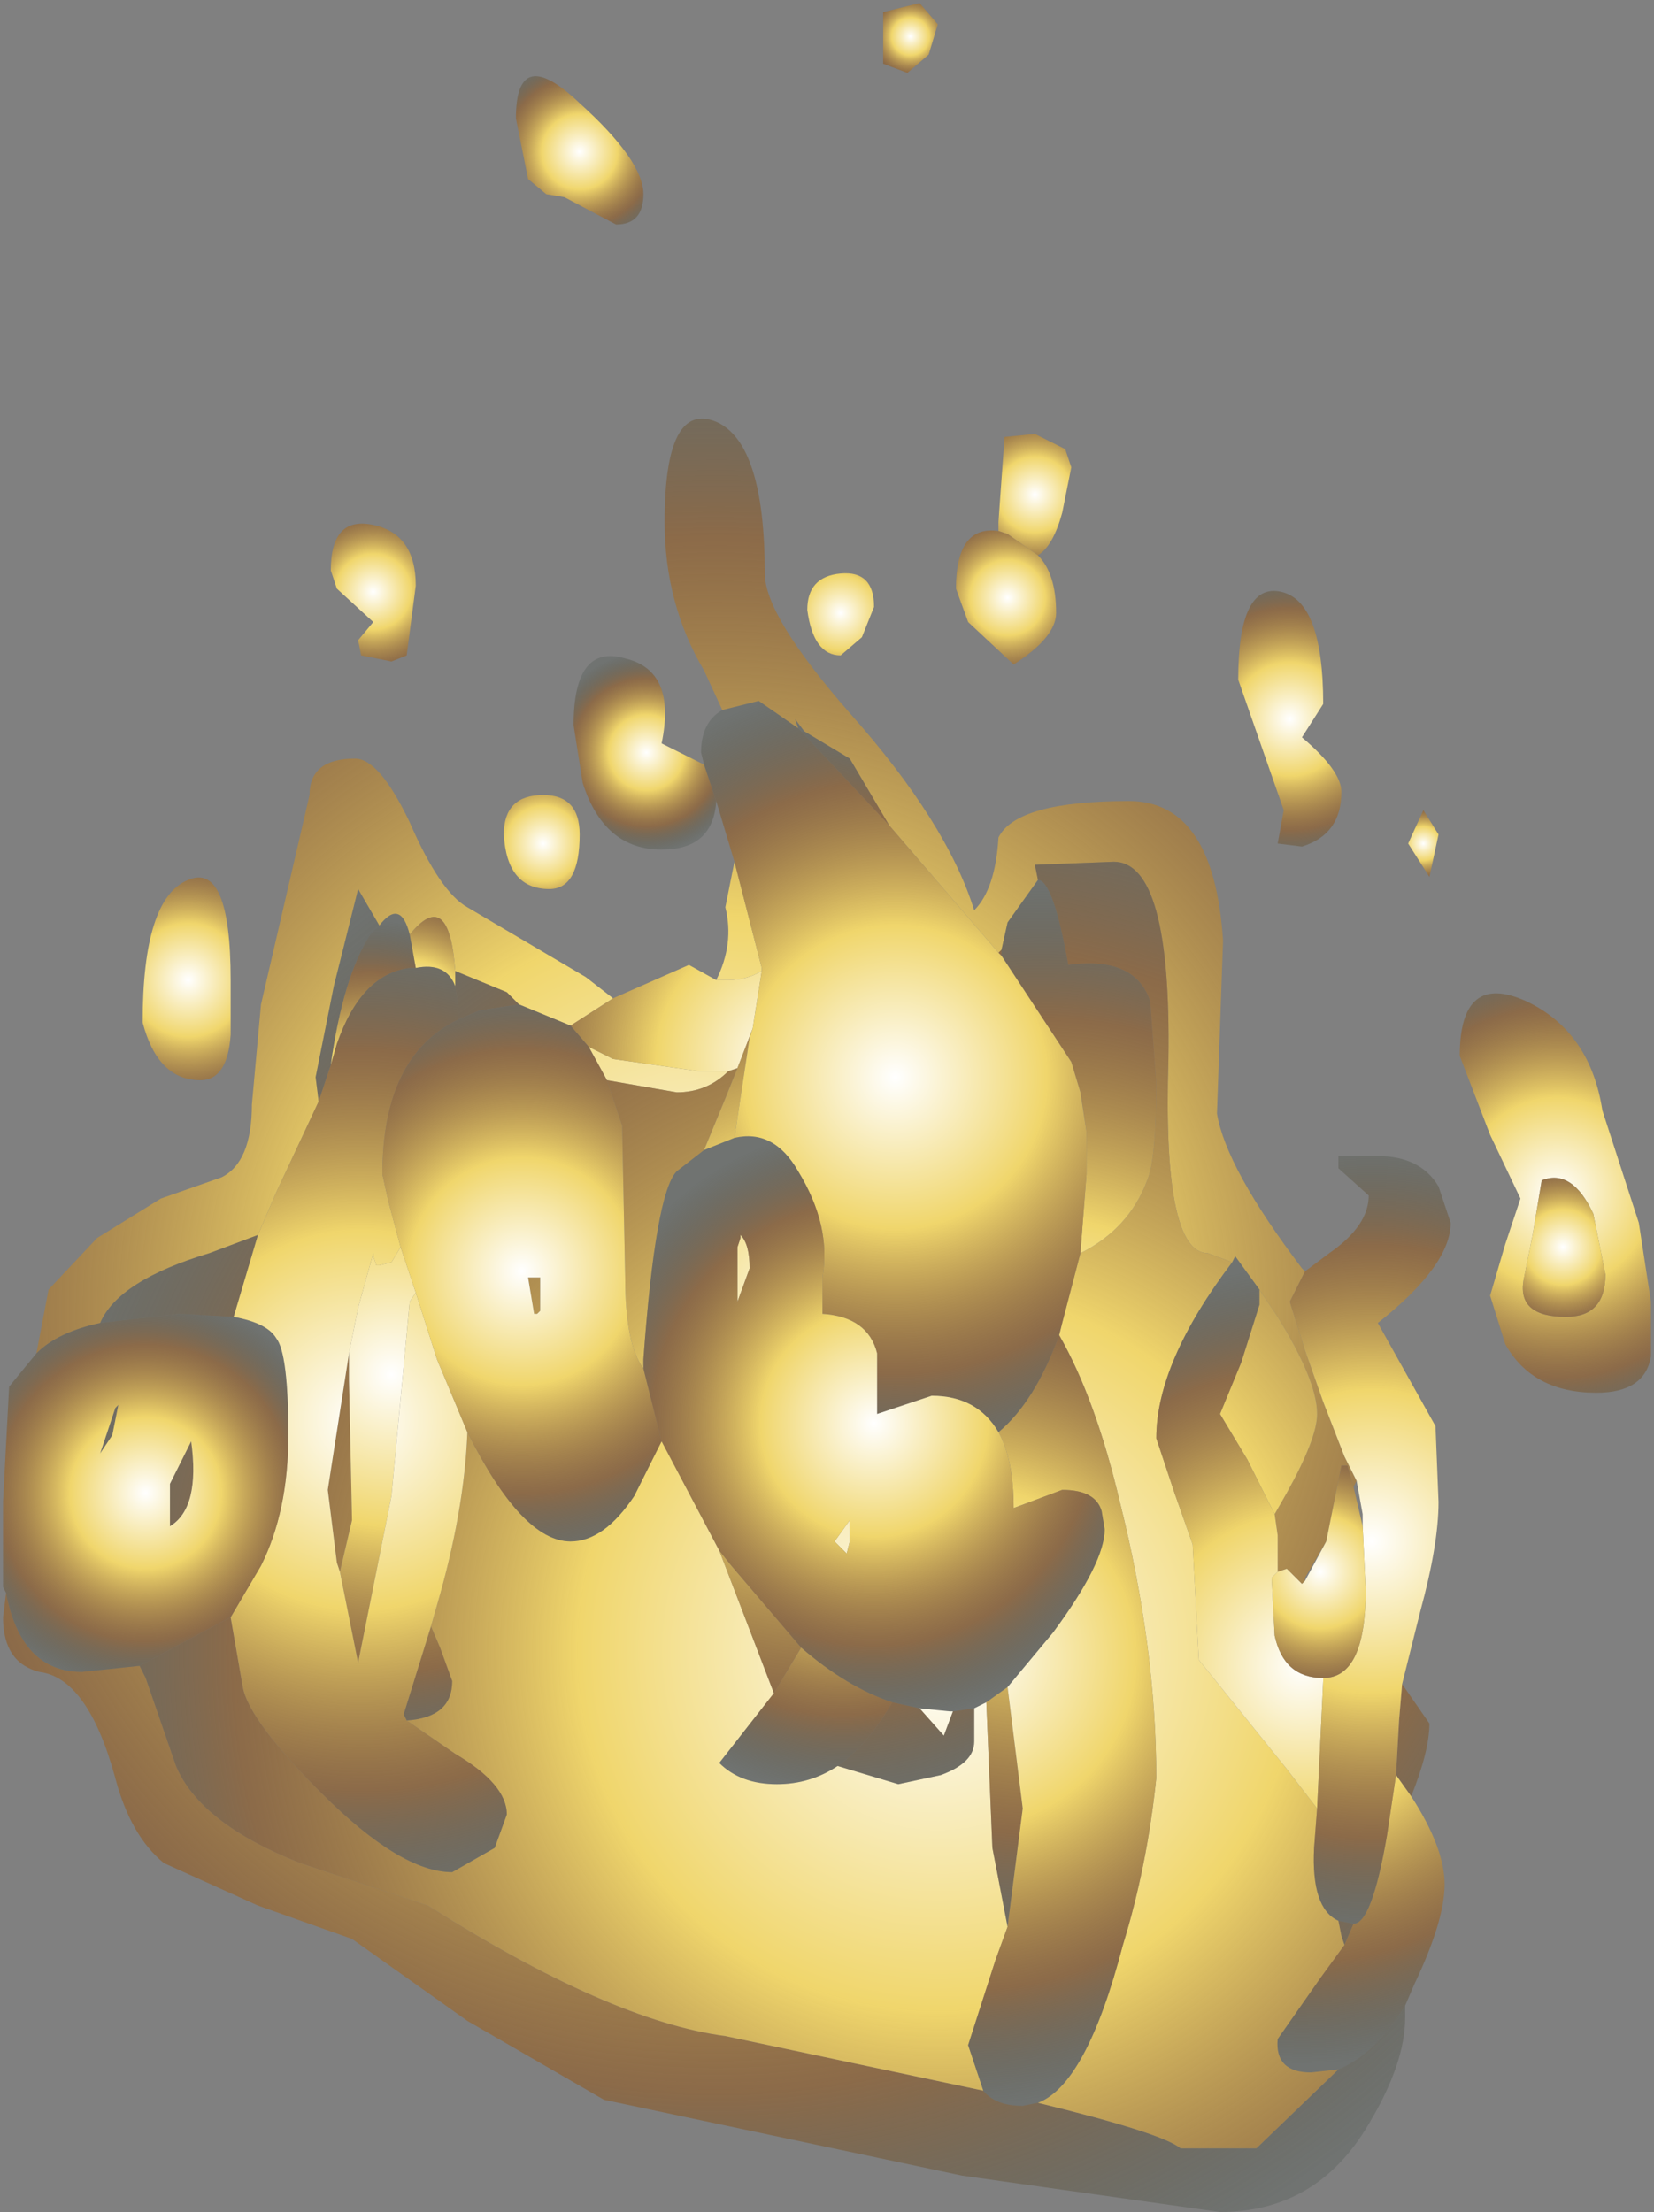 <?xml version="1.0" encoding="UTF-8" standalone="no"?>
<svg xmlns:ffdec="https://www.free-decompiler.com/flash" xmlns:xlink="http://www.w3.org/1999/xlink" ffdec:objectType="shape" height="36.45px" width="27.25px" xmlns="http://www.w3.org/2000/svg">
  <rect width="100%" height="100%" fill="#808080" stroke="none"/>
  <g transform="matrix(1.0, 0.0, 0.0, 1.0, 46.95, 50.95)">
    <path d="M-46.35 -28.65 L-46.15 -29.7 -45.35 -30.55 -44.3 -31.2 -43.3 -31.55 Q-42.8 -31.8 -42.8 -32.75 L-42.65 -34.4 -41.85 -37.85 Q-41.85 -38.45 -41.1 -38.45 -40.7 -38.45 -40.2 -37.4 -39.7 -36.25 -39.25 -36.0 L-37.3 -34.85 -36.85 -34.5 -37.55 -34.05 -38.4 -34.4 -38.6 -34.6 -39.45 -34.95 Q-39.55 -36.35 -40.2 -35.55 -40.35 -36.15 -40.7 -35.7 L-41.05 -36.3 -41.45 -34.7 -41.75 -33.2 -41.7 -32.8 -42.4 -31.3 -42.7 -30.6 -43.5 -30.3 Q-45.0 -29.85 -45.3 -29.15 -46.0 -29.0 -46.35 -28.65 M-35.15 -34.8 Q-34.85 -35.4 -35.0 -36.0 L-34.85 -36.75 -34.4 -35.0 -34.4 -34.95 Q-34.65 -34.8 -34.95 -34.8 L-35.15 -34.8 M-35.05 -39.25 L-35.35 -39.9 Q-36.0 -41.0 -36.0 -42.35 -36.0 -44.35 -35.15 -44.0 -34.35 -43.65 -34.35 -41.5 -34.35 -40.8 -32.95 -39.2 -31.35 -37.4 -30.9 -35.95 -30.55 -36.3 -30.5 -37.15 -30.2 -37.75 -28.35 -37.75 -26.95 -37.75 -26.8 -35.45 L-26.9 -32.6 Q-26.75 -31.7 -25.5 -30.05 L-25.45 -30.0 -25.7 -29.5 -25.45 -28.7 -25.15 -27.85 -24.8 -26.95 -24.6 -26.55 -24.65 -26.45 -24.75 -26.8 -24.85 -26.8 -25.1 -25.55 -25.45 -24.95 -25.45 -24.9 -25.5 -24.85 -25.75 -25.1 -25.9 -25.05 -25.9 -25.65 -25.95 -26.0 -25.75 -26.35 Q-25.25 -27.25 -25.25 -27.65 -25.25 -28.2 -25.9 -29.25 L-26.2 -29.7 -26.6 -30.25 -26.65 -30.15 -27.05 -30.3 Q-27.8 -30.3 -27.7 -33.5 -27.65 -36.75 -28.6 -36.75 L-29.9 -36.7 -29.85 -36.45 -30.35 -35.75 -30.45 -35.3 -30.5 -35.25 -30.8 -35.6 -32.3 -37.35 -32.95 -38.45 -33.7 -38.9 -33.85 -39.1 -33.8 -38.95 -34.45 -39.4 -35.05 -39.25 M-23.85 -23.2 L-23.4 -22.55 Q-23.4 -22.1 -23.7 -21.35 L-23.95 -21.7 -23.9 -22.6 -23.85 -23.2 M-23.8 -17.9 L-23.8 -17.7 Q-23.8 -16.95 -24.4 -15.95 -25.25 -14.5 -26.85 -14.5 L-31.1 -15.1 -37.0 -16.35 -39.25 -17.65 -41.15 -19.0 -42.7 -19.55 -44.25 -20.25 Q-44.8 -20.7 -45.05 -21.65 -45.5 -23.3 -46.3 -23.4 -46.9 -23.55 -46.9 -24.3 L-46.85 -24.7 Q-46.6 -23.4 -45.6 -23.4 L-44.65 -23.5 -44.55 -23.3 -44.05 -21.85 Q-43.65 -20.9 -42.0 -20.25 L-39.9 -19.55 Q-36.9 -17.65 -35.0 -17.4 L-30.75 -16.5 Q-30.55 -16.25 -30.1 -16.25 L-29.85 -16.3 Q-27.8 -15.8 -27.5 -15.55 L-26.25 -15.55 -24.9 -16.85 Q-24.3 -17.1 -23.8 -17.9 M-36.95 -33.15 L-37.25 -33.7 -36.85 -33.5 -35.45 -33.3 -34.95 -33.3 Q-35.3 -32.95 -35.8 -32.95 L-36.95 -33.15 M-24.8 -18.9 L-24.85 -19.05 -24.9 -19.3 -24.65 -19.25 -24.8 -18.9 M-25.15 -23.3 L-25.15 -23.25 -25.15 -23.3" fill="url(#gradient0)" fill-rule="evenodd" stroke="none"/>
    <path d="M-19.75 -28.6 Q-19.85 -28.0 -20.65 -28.0 -21.7 -28.0 -22.15 -28.8 L-22.4 -29.6 -22.15 -30.45 -21.9 -31.2 -22.4 -32.25 -22.9 -33.55 Q-22.9 -34.95 -21.8 -34.45 -20.75 -33.95 -20.55 -32.65 L-19.95 -30.8 -19.75 -29.5 -19.75 -28.6 M-20.7 -30.95 Q-21.05 -31.7 -21.55 -31.5 L-21.7 -30.6 -21.85 -29.85 Q-21.95 -29.25 -21.15 -29.25 -20.5 -29.25 -20.5 -29.95 L-20.7 -30.95" fill="url(#gradient1)" fill-rule="evenodd" stroke="none"/>
    <path d="M-20.7 -30.95 L-20.5 -29.95 Q-20.5 -29.25 -21.15 -29.25 -21.95 -29.25 -21.85 -29.85 L-21.7 -30.6 -21.55 -31.5 Q-21.05 -31.7 -20.7 -30.95" fill="url(#gradient2)" fill-rule="evenodd" stroke="none"/>
    <path d="M-25.85 -41.2 Q-25.15 -41.05 -25.15 -39.35 L-25.5 -38.8 Q-24.85 -38.25 -24.85 -37.9 -24.85 -37.2 -25.5 -37.0 L-25.9 -37.05 -25.8 -37.6 -26.55 -39.75 Q-26.55 -41.35 -25.85 -41.2" fill="url(#gradient3)" fill-rule="evenodd" stroke="none"/>
    <path d="M-30.5 -42.2 L-30.5 -42.35 -30.4 -43.75 -29.9 -43.8 -29.4 -43.55 -29.3 -43.25 -29.45 -42.5 Q-29.6 -41.95 -29.85 -41.8 L-30.35 -42.15 -30.5 -42.2" fill="url(#gradient4)" fill-rule="evenodd" stroke="none"/>
    <path d="M-29.85 -41.8 Q-29.55 -41.5 -29.55 -40.85 -29.55 -40.45 -30.25 -40.0 L-31.0 -40.7 -31.2 -41.25 Q-31.2 -42.3 -30.5 -42.2 L-30.35 -42.15 -29.85 -41.8" fill="url(#gradient5)" fill-rule="evenodd" stroke="none"/>
    <path d="M-32.75 -40.45 L-33.1 -40.15 Q-33.55 -40.15 -33.65 -40.9 -33.65 -41.45 -33.1 -41.5 -32.55 -41.55 -32.55 -40.95 L-32.75 -40.45" fill="url(#gradient6)" fill-rule="evenodd" stroke="none"/>
    <path d="M-35.15 -37.75 Q-35.2 -36.95 -36.05 -36.95 -37.0 -36.95 -37.35 -38.05 L-37.5 -39.0 Q-37.5 -40.35 -36.65 -40.1 -35.8 -39.9 -36.05 -38.7 L-35.35 -38.35 -35.15 -37.75" fill="url(#gradient7)" fill-rule="evenodd" stroke="none"/>
    <path d="M-38.0 -37.85 Q-37.4 -37.85 -37.4 -37.2 -37.4 -36.3 -37.9 -36.3 -38.6 -36.3 -38.65 -37.2 -38.65 -37.85 -38.0 -37.85" fill="url(#gradient8)" fill-rule="evenodd" stroke="none"/>
    <path d="M-41.05 -40.4 L-40.8 -40.7 -41.4 -41.25 -41.5 -41.55 Q-41.5 -42.45 -40.8 -42.3 -40.1 -42.15 -40.1 -41.3 L-40.25 -40.15 -40.5 -40.05 -41.0 -40.15 -41.05 -40.4" fill="url(#gradient9)" fill-rule="evenodd" stroke="none"/>
    <path d="M-43.15 -34.8 L-43.15 -33.9 Q-43.2 -33.15 -43.65 -33.15 -44.35 -33.15 -44.6 -34.1 -44.6 -36.15 -43.85 -36.45 -43.15 -36.75 -43.15 -34.8" fill="url(#gradient10)" fill-rule="evenodd" stroke="none"/>
    <path d="M-45.3 -29.15 Q-45.0 -29.85 -43.5 -30.3 L-42.7 -30.6 -43.1 -29.25 -44.0 -29.3 -45.3 -29.15 M-41.7 -32.8 L-41.75 -33.2 -41.45 -34.7 -41.05 -36.3 -40.7 -35.7 -40.85 -35.55 Q-41.3 -34.85 -41.5 -33.4 L-41.7 -32.8 M-39.45 -34.95 L-38.6 -34.6 -38.4 -34.4 -39.05 -34.3 -39.4 -34.15 -39.4 -34.35 -39.45 -34.7 -39.45 -34.95 M-39.25 -27.35 Q-38.35 -25.55 -37.55 -25.55 -37.0 -25.55 -36.5 -26.3 L-36.05 -27.2 -35.1 -25.4 -34.2 -23.05 -35.1 -21.9 Q-34.75 -21.55 -34.15 -21.55 -33.6 -21.55 -33.15 -21.85 L-32.15 -21.55 -31.45 -21.7 Q-30.9 -21.9 -30.9 -22.25 L-30.9 -22.8 -30.7 -22.9 -30.6 -20.5 -30.35 -19.2 -30.55 -18.65 -31.0 -17.25 -30.75 -16.5 -35.0 -17.4 Q-36.9 -17.65 -39.9 -19.55 L-42.0 -20.25 Q-43.65 -20.9 -44.05 -21.85 L-44.55 -23.3 -44.65 -23.5 -43.15 -24.3 -42.95 -23.15 Q-42.85 -22.6 -41.65 -21.4 -40.35 -20.1 -39.5 -20.1 L-38.8 -20.5 -38.6 -21.05 Q-38.6 -21.55 -39.45 -22.05 L-40.25 -22.6 Q-39.5 -22.65 -39.5 -23.25 L-39.7 -23.8 -39.85 -24.15 -39.75 -24.5 Q-39.3 -26.05 -39.25 -27.35 M-36.35 -28.4 Q-36.65 -28.8 -36.65 -29.9 L-36.7 -32.4 -36.95 -33.15 -35.8 -32.95 Q-35.3 -32.95 -34.95 -33.3 L-34.8 -33.35 -35.0 -32.85 -35.35 -32.0 -35.8 -31.65 Q-36.15 -31.3 -36.35 -28.55 L-36.35 -28.4 M-41.2 -28.65 L-41.2 -28.2 -41.15 -25.9 -41.35 -25.05 -41.4 -25.2 -41.55 -26.4 -41.2 -28.65 M-43.8 -27.2 Q-43.65 -26.1 -44.15 -25.8 L-44.15 -26.5 -43.8 -27.2 M-45.05 -27.75 L-45.0 -27.8 -45.1 -27.3 -45.3 -27.0 -45.05 -27.75 M-33.75 -38.9 L-33.8 -38.95 -33.85 -39.1 -33.7 -38.9 -33.75 -38.9 M-30.5 -35.25 L-30.45 -35.3 -30.45 -35.2 -30.5 -35.25 M-29.85 -36.45 L-29.9 -36.7 -28.6 -36.75 Q-27.65 -36.75 -27.7 -33.5 -27.8 -30.3 -27.05 -30.3 L-26.65 -30.15 Q-27.9 -28.5 -27.9 -27.25 L-27.6 -26.35 -27.3 -25.5 -27.2 -23.6 -25.75 -21.8 -25.25 -21.15 -25.3 -20.5 Q-25.35 -19.5 -24.9 -19.3 L-24.85 -19.05 -24.8 -18.9 -25.2 -18.35 -25.9 -17.35 Q-25.95 -16.8 -25.35 -16.8 L-24.9 -16.85 -26.25 -15.55 -27.5 -15.55 Q-27.8 -15.8 -29.85 -16.3 -29.05 -16.6 -28.45 -18.9 -28.05 -20.2 -27.9 -21.65 -27.9 -23.8 -28.5 -26.2 -28.9 -27.9 -29.5 -28.95 L-29.45 -29.15 -29.15 -30.3 Q-28.35 -30.7 -28.05 -31.5 -27.9 -31.85 -27.9 -33.1 L-28.0 -34.45 Q-28.25 -35.2 -29.35 -35.05 -29.6 -36.45 -29.85 -36.45 M-26.2 -29.7 L-25.9 -29.25 Q-25.25 -28.2 -25.25 -27.65 -25.25 -27.25 -25.75 -26.35 L-25.95 -26.0 -26.4 -26.9 -26.85 -27.65 -26.5 -28.5 -26.2 -29.45 -26.2 -29.7 M-38.25 -29.9 L-38.05 -29.9 -38.05 -29.35 -38.1 -29.3 -38.15 -29.3 -38.25 -29.9 M-33.0 -25.35 L-33.2 -25.55 -32.95 -25.9 -32.95 -25.55 -33.0 -25.35 M-29.15 -32.95 L-29.15 -33.0 -29.05 -32.3 -29.15 -32.95 M-31.8 -22.8 L-31.3 -22.75 -31.25 -22.75 -31.4 -22.35 -31.8 -22.8" fill="url(#gradient11)" fill-rule="evenodd" stroke="none"/>
    <path d="M-40.2 -35.55 Q-39.55 -36.35 -39.45 -34.95 L-39.45 -34.7 Q-39.6 -35.1 -40.1 -35.0 L-40.2 -35.55" fill="url(#gradient12)" fill-rule="evenodd" stroke="none"/>
    <path d="M-40.7 -35.7 Q-40.35 -36.15 -40.2 -35.55 L-40.1 -35.0 -40.2 -35.0 Q-41.0 -34.9 -41.4 -33.75 L-41.5 -33.4 Q-41.3 -34.85 -40.85 -35.55 L-40.7 -35.7" fill="url(#gradient13)" fill-rule="evenodd" stroke="none"/>
    <path d="M-40.55 -31.15 L-40.55 -31.1 -40.55 -31.15 M-40.35 -30.4 L-40.1 -29.65 -40.2 -29.5 -40.5 -26.3 -41.05 -23.55 -41.35 -25.05 -41.15 -25.9 -41.2 -28.2 -41.2 -28.65 -41.05 -29.4 -40.8 -30.3 -40.8 -30.25 -40.75 -30.1 -40.7 -30.1 -40.5 -30.15 -40.35 -30.4 M-40.25 -22.6 L-40.3 -22.7 -39.85 -24.15 -39.7 -23.8 -39.5 -23.25 Q-39.5 -22.65 -40.25 -22.6" fill="url(#gradient14)" fill-rule="evenodd" stroke="none"/>
    <path d="M-42.7 -30.6 L-42.4 -31.3 -41.7 -32.8 -41.5 -33.4 -41.4 -33.75 Q-41.0 -34.9 -40.2 -35.0 L-40.1 -35.0 Q-39.6 -35.1 -39.45 -34.7 L-39.4 -34.35 -39.4 -34.15 Q-40.65 -33.55 -40.65 -31.6 L-40.55 -31.15 -40.55 -31.1 -40.55 -31.15 -40.35 -30.4 -40.5 -30.15 -40.7 -30.1 -40.75 -30.1 -40.8 -30.25 -40.8 -30.3 -41.05 -29.4 -41.2 -28.65 -41.55 -26.4 -41.4 -25.2 -41.35 -25.05 -41.05 -23.55 -40.5 -26.3 -40.2 -29.5 -40.1 -29.65 -39.75 -28.55 -39.25 -27.35 Q-39.3 -26.05 -39.75 -24.5 L-39.85 -24.15 -40.3 -22.7 -40.25 -22.6 -39.45 -22.05 Q-38.6 -21.55 -38.6 -21.05 L-38.8 -20.5 -39.5 -20.1 Q-40.35 -20.1 -41.65 -21.4 -42.85 -22.6 -42.95 -23.15 L-43.15 -24.3 -42.65 -25.15 Q-42.2 -26.05 -42.2 -27.3 -42.2 -28.65 -42.4 -28.9 -42.55 -29.15 -43.1 -29.25 L-42.7 -30.6" fill="url(#gradient15)" fill-rule="evenodd" stroke="none"/>
    <path d="M-36.85 -34.5 L-35.6 -35.05 -35.15 -34.8 -34.95 -34.8 Q-34.65 -34.8 -34.4 -34.95 L-34.55 -34.0 -34.8 -33.35 -34.95 -33.3 -35.45 -33.3 -36.85 -33.5 -37.25 -33.7 -37.55 -34.05 -36.85 -34.5 M-33.75 -38.9 L-33.7 -38.9 -32.95 -38.45 -32.3 -37.35 -33.75 -38.9" fill="url(#gradient16)" fill-rule="evenodd" stroke="none"/>
    <path d="M-30.35 -19.2 L-30.6 -20.5 -30.7 -22.9 -30.35 -23.15 -30.1 -21.15 -30.35 -19.2 M-30.45 -35.3 L-30.35 -35.75 -29.85 -36.45 Q-29.6 -36.45 -29.35 -35.05 -28.25 -35.2 -28.0 -34.45 L-27.9 -33.1 Q-27.9 -31.85 -28.05 -31.5 -28.35 -30.7 -29.15 -30.3 L-29.05 -31.6 -29.05 -32.3 -29.15 -33.0 -29.15 -32.95 -29.3 -33.45 -30.45 -35.2 -30.45 -35.3" fill="url(#gradient17)" fill-rule="evenodd" stroke="none"/>
    <path d="M-30.75 -16.5 L-31.0 -17.25 -30.55 -18.65 -30.35 -19.2 -30.1 -21.15 -30.35 -23.15 -29.6 -24.05 Q-28.75 -25.2 -28.75 -25.75 L-28.8 -26.05 Q-28.9 -26.4 -29.45 -26.4 L-30.25 -26.1 Q-30.25 -26.9 -30.5 -27.35 -29.9 -27.85 -29.5 -28.95 -28.9 -27.9 -28.5 -26.2 -27.9 -23.8 -27.9 -21.65 -28.05 -20.2 -28.45 -18.9 -29.05 -16.6 -29.85 -16.3 L-30.1 -16.25 Q-30.55 -16.25 -30.75 -16.5" fill="url(#gradient18)" fill-rule="evenodd" stroke="none"/>
    <path d="M-30.9 -22.8 L-30.9 -22.25 Q-30.9 -21.9 -31.45 -21.7 L-32.15 -21.55 -33.15 -21.85 Q-32.65 -22.2 -32.25 -22.9 L-31.8 -22.8 -31.4 -22.35 -31.25 -22.75 -30.9 -22.8 M-34.2 -23.05 L-35.1 -25.4 -34.9 -25.15 -33.75 -23.8 -34.2 -23.05 M-34.85 -32.2 L-35.35 -32.0 -35.0 -32.85 -34.8 -33.35 -34.55 -34.0 -34.6 -33.85 -34.85 -32.2 M-34.75 -30.6 Q-34.6 -30.45 -34.6 -30.05 L-34.8 -29.5 -34.8 -30.4 -34.75 -30.55 -34.75 -30.6" fill="url(#gradient19)" fill-rule="evenodd" stroke="none"/>
    <path d="M-33.15 -21.85 Q-33.6 -21.55 -34.15 -21.55 -34.75 -21.55 -35.1 -21.9 L-34.2 -23.05 -33.75 -23.8 Q-33.0 -23.15 -32.25 -22.9 -32.65 -22.2 -33.15 -21.85 M-32.95 -25.55 L-33.0 -25.35 -32.95 -25.55" fill="url(#gradient20)" fill-rule="evenodd" stroke="none"/>
    <path d="M-23.7 -21.35 Q-23.15 -20.5 -23.15 -19.9 -23.15 -19.3 -23.65 -18.25 L-23.8 -17.9 Q-24.3 -17.1 -24.9 -16.85 L-25.35 -16.8 Q-25.95 -16.8 -25.9 -17.35 L-25.2 -18.35 -24.8 -18.9 -24.65 -19.25 Q-24.35 -19.25 -24.1 -20.7 L-23.95 -21.7 -23.7 -21.35 M-26.65 -30.15 L-26.6 -30.25 -26.2 -29.7 -26.2 -29.45 -26.5 -28.5 -26.85 -27.65 -26.4 -26.9 -25.95 -26.0 -25.9 -25.65 -25.9 -25.05 -26.0 -24.95 -25.95 -24.0 Q-25.8 -23.3 -25.15 -23.3 L-25.15 -23.25 -25.25 -21.15 -25.75 -21.8 -27.2 -23.6 -27.3 -25.5 -27.6 -26.35 -27.9 -27.25 Q-27.9 -28.5 -26.65 -30.15" fill="url(#gradient21)" fill-rule="evenodd" stroke="none"/>
    <path d="M-25.45 -30.0 L-25.05 -30.3 Q-24.4 -30.75 -24.4 -31.25 L-24.9 -31.7 -24.9 -31.9 -24.25 -31.9 Q-23.55 -31.9 -23.25 -31.4 L-23.05 -30.8 Q-23.05 -30.1 -24.25 -29.15 L-23.3 -27.45 -23.25 -26.2 Q-23.25 -25.5 -23.55 -24.4 L-23.85 -23.2 -23.9 -22.6 -23.95 -21.7 -24.1 -20.7 Q-24.35 -19.25 -24.65 -19.25 L-24.9 -19.3 Q-25.35 -19.5 -25.3 -20.5 L-25.25 -21.15 -25.15 -23.25 -25.15 -23.3 Q-24.45 -23.3 -24.45 -24.75 L-24.5 -25.8 -24.5 -26.0 -24.6 -26.55 -24.8 -26.95 -25.15 -27.85 -25.45 -28.7 -25.7 -29.5 -25.45 -30.0" fill="url(#gradient22)" fill-rule="evenodd" stroke="none"/>
    <path d="M-25.9 -25.05 L-25.75 -25.1 -25.5 -24.85 -25.45 -24.9 -25.1 -25.55 -24.85 -26.8 -24.75 -26.8 -24.65 -26.45 -24.5 -25.8 -24.45 -24.75 Q-24.45 -23.3 -25.15 -23.3 -25.8 -23.3 -25.95 -24.0 L-26.0 -24.95 -25.9 -25.05" fill="url(#gradient23)" fill-rule="evenodd" stroke="none"/>
    <path d="M-23.25 -37.2 L-23.4 -36.5 -23.75 -37.05 -23.5 -37.6 -23.25 -37.2" fill="url(#gradient24)" fill-rule="evenodd" stroke="none"/>
    <path d="M-31.65 -50.05 L-32.0 -49.75 -32.4 -49.9 -32.4 -50.75 -31.8 -50.9 -31.5 -50.55 -31.65 -50.05" fill="url(#gradient25)" fill-rule="evenodd" stroke="none"/>
    <path d="M-38.4 -34.4 L-37.55 -34.05 -37.25 -33.7 -36.95 -33.15 -36.7 -32.4 -36.65 -29.9 Q-36.65 -28.8 -36.35 -28.4 L-36.05 -27.2 -36.5 -26.3 Q-37.0 -25.55 -37.55 -25.55 -38.35 -25.55 -39.25 -27.35 L-39.75 -28.55 -40.1 -29.65 -40.35 -30.4 -40.55 -31.15 -40.65 -31.6 Q-40.65 -33.55 -39.4 -34.15 L-39.05 -34.3 -38.4 -34.4 M-38.25 -29.9 L-38.15 -29.3 -38.1 -29.3 -38.05 -29.35 -38.05 -29.9 -38.25 -29.9" fill="url(#gradient26)" fill-rule="evenodd" stroke="none"/>
    <path d="M-46.85 -24.7 L-46.9 -24.8 -46.9 -26.2 -46.8 -28.1 -46.35 -28.65 Q-46.0 -29.0 -45.3 -29.15 L-44.0 -29.3 -43.1 -29.25 Q-42.55 -29.15 -42.4 -28.9 -42.2 -28.65 -42.2 -27.3 -42.2 -26.05 -42.65 -25.15 L-43.15 -24.3 -44.65 -23.5 -45.6 -23.4 Q-46.6 -23.4 -46.85 -24.7 M-45.05 -27.75 L-45.3 -27.0 -45.1 -27.3 -45.0 -27.8 -45.05 -27.75 M-43.8 -27.2 L-44.15 -26.5 -44.15 -25.8 Q-43.65 -26.1 -43.8 -27.2" fill="url(#gradient27)" fill-rule="evenodd" stroke="none"/>
    <path d="M-34.85 -36.75 L-35.15 -37.75 -35.35 -38.35 -35.4 -38.55 Q-35.4 -39.05 -35.05 -39.25 L-34.45 -39.4 -33.8 -38.95 -33.75 -38.9 -32.3 -37.35 -30.8 -35.6 -30.5 -35.25 -30.45 -35.2 -29.3 -33.45 -29.15 -32.95 -29.05 -32.3 -29.05 -31.6 -29.15 -30.3 -29.45 -29.15 -29.5 -28.95 Q-29.9 -27.85 -30.5 -27.35 -30.85 -27.95 -31.6 -27.95 L-32.5 -27.65 -32.5 -27.7 -32.5 -28.65 Q-32.65 -29.25 -33.4 -29.3 L-33.4 -29.9 Q-33.25 -30.75 -33.8 -31.65 -34.2 -32.35 -34.85 -32.2 L-34.6 -33.85 -34.55 -34.0 -34.4 -34.95 -34.4 -35.0 -34.85 -36.75" fill="url(#gradient28)" fill-rule="evenodd" stroke="none"/>
    <path d="M-36.05 -27.2 L-36.35 -28.4 -36.35 -28.55 Q-36.15 -31.3 -35.8 -31.65 L-35.35 -32.0 -34.85 -32.2 Q-34.2 -32.35 -33.8 -31.65 -33.25 -30.75 -33.4 -29.9 L-33.4 -29.3 Q-32.65 -29.25 -32.5 -28.65 L-32.5 -27.7 -32.5 -27.65 -31.6 -27.95 Q-30.85 -27.95 -30.5 -27.35 -30.25 -26.9 -30.25 -26.1 L-29.45 -26.4 Q-28.9 -26.4 -28.8 -26.05 L-28.75 -25.75 Q-28.75 -25.2 -29.6 -24.05 L-30.35 -23.15 -30.7 -22.9 -30.9 -22.8 -31.25 -22.75 -31.3 -22.75 -31.8 -22.8 -32.25 -22.9 Q-33.0 -23.15 -33.75 -23.8 L-34.9 -25.15 -35.1 -25.4 -36.05 -27.2 M-34.75 -30.6 L-34.75 -30.55 -34.8 -30.4 -34.8 -29.5 -34.6 -30.05 Q-34.6 -30.45 -34.75 -30.6 M-32.95 -25.55 L-32.95 -25.9 -33.2 -25.55 -33.0 -25.35 -32.95 -25.55" fill="url(#gradient29)" fill-rule="evenodd" stroke="none"/>
    <path d="M-36.8 -47.25 L-37.65 -47.7 -37.95 -47.75 -38.25 -48.0 -38.45 -49.0 Q-38.45 -50.25 -37.4 -49.25 -36.35 -48.3 -36.35 -47.75 -36.35 -47.25 -36.8 -47.25" fill="url(#gradient30)" fill-rule="evenodd" stroke="none"/>
  </g>
  <defs>
    <radialGradient cx="0" cy="0" gradientTransform="matrix(0.021, 0.0, 0.0, 0.021, -35.15, -29.3)" gradientUnits="userSpaceOnUse" id="gradient0" r="819.2" spreadMethod="pad">
      <stop offset="0.0" stop-color="#ffffff"/>
      <stop offset="0.38" stop-color="#f0d66c"/>
      <stop offset="0.745" stop-color="#945b21" stop-opacity="0.58"/>
      <stop offset="1.0" stop-color="#26372b" stop-opacity="0.18"/>
    </radialGradient>
    <radialGradient cx="0" cy="0" gradientTransform="matrix(0.005, 0.0, 0.0, 0.005, -21.3, -31.3)" gradientUnits="userSpaceOnUse" id="gradient1" r="819.2" spreadMethod="pad">
      <stop offset="0.0" stop-color="#ffffff"/>
      <stop offset="0.38" stop-color="#f0d66c"/>
      <stop offset="0.745" stop-color="#945b21" stop-opacity="0.58"/>
      <stop offset="1.0" stop-color="#26372b" stop-opacity="0.18"/>
    </radialGradient>
    <radialGradient cx="0" cy="0" gradientTransform="matrix(0.002, 0.0, 0.0, 0.002, -21.2, -30.4)" gradientUnits="userSpaceOnUse" id="gradient2" r="819.2" spreadMethod="pad">
      <stop offset="0.0" stop-color="#ffffff"/>
      <stop offset="0.38" stop-color="#f0d66c"/>
      <stop offset="0.745" stop-color="#945b21" stop-opacity="0.58"/>
      <stop offset="1.0" stop-color="#26372b" stop-opacity="0.18"/>
    </radialGradient>
    <radialGradient cx="0" cy="0" gradientTransform="matrix(0.003, 0.0, 0.0, 0.003, -25.7, -39.1)" gradientUnits="userSpaceOnUse" id="gradient3" r="819.2" spreadMethod="pad">
      <stop offset="0.0" stop-color="#ffffff"/>
      <stop offset="0.38" stop-color="#f0d66c"/>
      <stop offset="0.745" stop-color="#945b21" stop-opacity="0.58"/>
      <stop offset="1.0" stop-color="#26372b" stop-opacity="0.18"/>
    </radialGradient>
    <radialGradient cx="0" cy="0" gradientTransform="matrix(0.002, 0.0, 0.0, 0.002, -29.9, -42.8)" gradientUnits="userSpaceOnUse" id="gradient4" r="819.2" spreadMethod="pad">
      <stop offset="0.0" stop-color="#ffffff"/>
      <stop offset="0.38" stop-color="#f0d66c"/>
      <stop offset="0.745" stop-color="#945b21" stop-opacity="0.58"/>
      <stop offset="1.0" stop-color="#26372b" stop-opacity="0.18"/>
    </radialGradient>
    <radialGradient cx="0" cy="0" gradientTransform="matrix(0.002, 0.0, 0.0, 0.002, -30.35, -41.1)" gradientUnits="userSpaceOnUse" id="gradient5" r="819.2" spreadMethod="pad">
      <stop offset="0.0" stop-color="#ffffff"/>
      <stop offset="0.38" stop-color="#f0d66c"/>
      <stop offset="0.745" stop-color="#945b21" stop-opacity="0.58"/>
      <stop offset="1.0" stop-color="#26372b" stop-opacity="0.18"/>
    </radialGradient>
    <radialGradient cx="0" cy="0" gradientTransform="matrix(0.002, 0.0, 0.0, 0.002, -33.1, -40.85)" gradientUnits="userSpaceOnUse" id="gradient6" r="819.2" spreadMethod="pad">
      <stop offset="0.0" stop-color="#ffffff"/>
      <stop offset="0.38" stop-color="#f0d66c"/>
      <stop offset="0.745" stop-color="#945b21" stop-opacity="0.58"/>
      <stop offset="1.0" stop-color="#26372b" stop-opacity="0.18"/>
    </radialGradient>
    <radialGradient cx="0" cy="0" gradientTransform="matrix(0.002, 0.0, 0.0, 0.002, -36.3, -38.55)" gradientUnits="userSpaceOnUse" id="gradient7" r="819.2" spreadMethod="pad">
      <stop offset="0.0" stop-color="#ffffff"/>
      <stop offset="0.38" stop-color="#f0d66c"/>
      <stop offset="0.745" stop-color="#945b21" stop-opacity="0.58"/>
      <stop offset="1.0" stop-color="#26372b" stop-opacity="0.18"/>
    </radialGradient>
    <radialGradient cx="0" cy="0" gradientTransform="matrix(0.002, 0.0, 0.0, 0.002, -38.0, -37.05)" gradientUnits="userSpaceOnUse" id="gradient8" r="819.2" spreadMethod="pad">
      <stop offset="0.0" stop-color="#ffffff"/>
      <stop offset="0.38" stop-color="#f0d66c"/>
      <stop offset="0.745" stop-color="#945b21" stop-opacity="0.58"/>
      <stop offset="1.0" stop-color="#26372b" stop-opacity="0.18"/>
    </radialGradient>
    <radialGradient cx="0" cy="0" gradientTransform="matrix(0.002, 0.0, 0.0, 0.002, -40.8, -41.2)" gradientUnits="userSpaceOnUse" id="gradient9" r="819.2" spreadMethod="pad">
      <stop offset="0.0" stop-color="#ffffff"/>
      <stop offset="0.38" stop-color="#f0d66c"/>
      <stop offset="0.745" stop-color="#945b21" stop-opacity="0.58"/>
      <stop offset="1.0" stop-color="#26372b" stop-opacity="0.18"/>
    </radialGradient>
    <radialGradient cx="0" cy="0" gradientTransform="matrix(0.003, 0.0, 0.0, 0.003, -43.85, -34.8)" gradientUnits="userSpaceOnUse" id="gradient10" r="819.2" spreadMethod="pad">
      <stop offset="0.0" stop-color="#ffffff"/>
      <stop offset="0.38" stop-color="#f0d66c"/>
      <stop offset="0.745" stop-color="#945b21" stop-opacity="0.58"/>
      <stop offset="1.0" stop-color="#26372b" stop-opacity="0.18"/>
    </radialGradient>
    <radialGradient cx="0" cy="0" gradientTransform="matrix(0.019, 0.0, 0.0, 0.019, -31.5, -23.75)" gradientUnits="userSpaceOnUse" id="gradient11" r="819.2" spreadMethod="pad">
      <stop offset="0.0" stop-color="#ffffff"/>
      <stop offset="0.38" stop-color="#f0d66c"/>
      <stop offset="0.745" stop-color="#945b21" stop-opacity="0.58"/>
      <stop offset="1.0" stop-color="#26372b" stop-opacity="0.18"/>
    </radialGradient>
    <radialGradient cx="0" cy="0" gradientTransform="matrix(0.003, 0.0, 0.0, 0.003, -40.2, -34.2)" gradientUnits="userSpaceOnUse" id="gradient12" r="819.2" spreadMethod="pad">
      <stop offset="0.0" stop-color="#ffffff"/>
      <stop offset="0.38" stop-color="#f0d66c"/>
      <stop offset="0.745" stop-color="#945b21" stop-opacity="0.58"/>
      <stop offset="1.0" stop-color="#26372b" stop-opacity="0.18"/>
    </radialGradient>
    <radialGradient cx="0" cy="0" gradientTransform="matrix(0.004, 0.0, 0.0, 0.004, -40.85, -32.5)" gradientUnits="userSpaceOnUse" id="gradient13" r="819.2" spreadMethod="pad">
      <stop offset="0.0" stop-color="#ffffff"/>
      <stop offset="0.38" stop-color="#f0d66c"/>
      <stop offset="0.745" stop-color="#945b21" stop-opacity="0.58"/>
      <stop offset="1.0" stop-color="#26372b" stop-opacity="0.18"/>
    </radialGradient>
    <radialGradient cx="0" cy="0" gradientTransform="matrix(0.008, 0.0, 0.0, 0.008, -40.5, -28.3)" gradientUnits="userSpaceOnUse" id="gradient14" r="819.2" spreadMethod="pad">
      <stop offset="0.0" stop-color="#ffffff"/>
      <stop offset="0.38" stop-color="#f0d66c"/>
      <stop offset="0.745" stop-color="#945b21" stop-opacity="0.58"/>
      <stop offset="1.0" stop-color="#26372b" stop-opacity="0.18"/>
    </radialGradient>
    <radialGradient cx="0" cy="0" gradientTransform="matrix(0.01, 0.0, 0.0, 0.01, -41.0, -27.55)" gradientUnits="userSpaceOnUse" id="gradient15" r="819.2" spreadMethod="pad">
      <stop offset="0.0" stop-color="#ffffff"/>
      <stop offset="0.38" stop-color="#f0d66c"/>
      <stop offset="0.745" stop-color="#945b21" stop-opacity="0.58"/>
      <stop offset="1.0" stop-color="#26372b" stop-opacity="0.18"/>
    </radialGradient>
    <radialGradient cx="0" cy="0" gradientTransform="matrix(0.007, 0.0, 0.0, 0.007, -33.95, -33.5)" gradientUnits="userSpaceOnUse" id="gradient16" r="819.2" spreadMethod="pad">
      <stop offset="0.0" stop-color="#ffffff"/>
      <stop offset="0.38" stop-color="#f0d66c"/>
      <stop offset="0.745" stop-color="#945b21" stop-opacity="0.58"/>
      <stop offset="1.0" stop-color="#26372b" stop-opacity="0.18"/>
    </radialGradient>
    <radialGradient cx="0" cy="0" gradientTransform="matrix(0.011, 0.0, 0.0, 0.011, -29.8, -27.45)" gradientUnits="userSpaceOnUse" id="gradient17" r="819.2" spreadMethod="pad">
      <stop offset="0.0" stop-color="#ffffff"/>
      <stop offset="0.38" stop-color="#f0d66c"/>
      <stop offset="0.745" stop-color="#945b21" stop-opacity="0.58"/>
      <stop offset="1.0" stop-color="#26372b" stop-opacity="0.18"/>
    </radialGradient>
    <radialGradient cx="0" cy="0" gradientTransform="matrix(0.009, 0.0, 0.0, 0.009, -31.05, -23.65)" gradientUnits="userSpaceOnUse" id="gradient18" r="819.2" spreadMethod="pad">
      <stop offset="0.0" stop-color="#ffffff"/>
      <stop offset="0.38" stop-color="#f0d66c"/>
      <stop offset="0.745" stop-color="#945b21" stop-opacity="0.58"/>
      <stop offset="1.0" stop-color="#26372b" stop-opacity="0.18"/>
    </radialGradient>
    <radialGradient cx="0" cy="0" gradientTransform="matrix(0.01, 0.0, 0.0, 0.01, -33.35, -29.05)" gradientUnits="userSpaceOnUse" id="gradient19" r="819.2" spreadMethod="pad">
      <stop offset="0.0" stop-color="#ffffff"/>
      <stop offset="0.38" stop-color="#f0d66c"/>
      <stop offset="0.745" stop-color="#945b21" stop-opacity="0.58"/>
      <stop offset="1.0" stop-color="#26372b" stop-opacity="0.18"/>
    </radialGradient>
    <radialGradient cx="0" cy="0" gradientTransform="matrix(0.006, 0.0, 0.0, 0.006, -33.05, -26.35)" gradientUnits="userSpaceOnUse" id="gradient20" r="819.2" spreadMethod="pad">
      <stop offset="0.0" stop-color="#ffffff"/>
      <stop offset="0.38" stop-color="#f0d66c"/>
      <stop offset="0.745" stop-color="#945b21" stop-opacity="0.58"/>
      <stop offset="1.0" stop-color="#26372b" stop-opacity="0.18"/>
    </radialGradient>
    <radialGradient cx="0" cy="0" gradientTransform="matrix(0.008, 0.0, 0.0, 0.008, -25.5, -23.5)" gradientUnits="userSpaceOnUse" id="gradient21" r="819.2" spreadMethod="pad">
      <stop offset="0.0" stop-color="#ffffff"/>
      <stop offset="0.38" stop-color="#f0d66c"/>
      <stop offset="0.745" stop-color="#945b21" stop-opacity="0.58"/>
      <stop offset="1.0" stop-color="#26372b" stop-opacity="0.18"/>
    </radialGradient>
    <radialGradient cx="0" cy="0" gradientTransform="matrix(0.008, 0.0, 0.0, 0.008, -24.35, -25.55)" gradientUnits="userSpaceOnUse" id="gradient22" r="819.2" spreadMethod="pad">
      <stop offset="0.0" stop-color="#ffffff"/>
      <stop offset="0.38" stop-color="#f0d66c"/>
      <stop offset="0.745" stop-color="#945b21" stop-opacity="0.58"/>
      <stop offset="1.0" stop-color="#26372b" stop-opacity="0.18"/>
    </radialGradient>
    <radialGradient cx="0" cy="0" gradientTransform="matrix(0.003, 0.0, 0.0, 0.003, -25.2, -25.05)" gradientUnits="userSpaceOnUse" id="gradient23" r="819.2" spreadMethod="pad">
      <stop offset="0.0" stop-color="#ffffff"/>
      <stop offset="0.38" stop-color="#f0d66c"/>
      <stop offset="0.745" stop-color="#945b21" stop-opacity="0.58"/>
      <stop offset="1.0" stop-color="#26372b" stop-opacity="0.18"/>
    </radialGradient>
    <radialGradient cx="0" cy="0" gradientTransform="matrix(9.0E-4, 0.0, 0.0, 9.0E-4, -23.5, -37.05)" gradientUnits="userSpaceOnUse" id="gradient24" r="819.2" spreadMethod="pad">
      <stop offset="0.0" stop-color="#ffffff"/>
      <stop offset="0.38" stop-color="#f0d66c"/>
      <stop offset="0.745" stop-color="#945b21" stop-opacity="0.58"/>
      <stop offset="1.0" stop-color="#26372b" stop-opacity="0.18"/>
    </radialGradient>
    <radialGradient cx="0" cy="0" gradientTransform="matrix(0.001, 0.0, 0.0, 0.001, -31.95, -50.35)" gradientUnits="userSpaceOnUse" id="gradient25" r="819.2" spreadMethod="pad">
      <stop offset="0.0" stop-color="#ffffff"/>
      <stop offset="0.38" stop-color="#f0d66c"/>
      <stop offset="0.745" stop-color="#945b21" stop-opacity="0.58"/>
      <stop offset="1.0" stop-color="#26372b" stop-opacity="0.18"/>
    </radialGradient>
    <radialGradient cx="0" cy="0" gradientTransform="matrix(0.006, 0.0, 0.0, 0.006, -38.35, -30.0)" gradientUnits="userSpaceOnUse" id="gradient26" r="819.2" spreadMethod="pad">
      <stop offset="0.0" stop-color="#ffffff"/>
      <stop offset="0.38" stop-color="#f0d66c"/>
      <stop offset="0.745" stop-color="#945b21" stop-opacity="0.58"/>
      <stop offset="1.0" stop-color="#26372b" stop-opacity="0.18"/>
    </radialGradient>
    <radialGradient cx="0" cy="0" gradientTransform="matrix(0.004, 0.0, 0.0, 0.004, -44.55, -26.35)" gradientUnits="userSpaceOnUse" id="gradient27" r="819.2" spreadMethod="pad">
      <stop offset="0.0" stop-color="#ffffff"/>
      <stop offset="0.38" stop-color="#f0d66c"/>
      <stop offset="0.745" stop-color="#945b21" stop-opacity="0.58"/>
      <stop offset="1.0" stop-color="#26372b" stop-opacity="0.18"/>
    </radialGradient>
    <radialGradient cx="0" cy="0" gradientTransform="matrix(0.008, 0.0, 0.0, 0.008, -32.2, -33.2)" gradientUnits="userSpaceOnUse" id="gradient28" r="819.2" spreadMethod="pad">
      <stop offset="0.0" stop-color="#ffffff"/>
      <stop offset="0.38" stop-color="#f0d66c"/>
      <stop offset="0.745" stop-color="#945b21" stop-opacity="0.58"/>
      <stop offset="1.0" stop-color="#26372b" stop-opacity="0.18"/>
    </radialGradient>
    <radialGradient cx="0" cy="0" gradientTransform="matrix(0.006, 0.0, 0.0, 0.006, -32.55, -27.5)" gradientUnits="userSpaceOnUse" id="gradient29" r="819.2" spreadMethod="pad">
      <stop offset="0.0" stop-color="#ffffff"/>
      <stop offset="0.38" stop-color="#f0d66c"/>
      <stop offset="0.745" stop-color="#945b21" stop-opacity="0.58"/>
      <stop offset="1.0" stop-color="#26372b" stop-opacity="0.18"/>
    </radialGradient>
    <radialGradient cx="0" cy="0" gradientTransform="matrix(0.002, 0.0, 0.0, 0.002, -37.4, -48.45)" gradientUnits="userSpaceOnUse" id="gradient30" r="819.2" spreadMethod="pad">
      <stop offset="0.0" stop-color="#ffffff"/>
      <stop offset="0.38" stop-color="#f0d66c"/>
      <stop offset="0.745" stop-color="#945b21" stop-opacity="0.58"/>
      <stop offset="1.0" stop-color="#26372b" stop-opacity="0.18"/>
    </radialGradient>
  </defs>
</svg>
